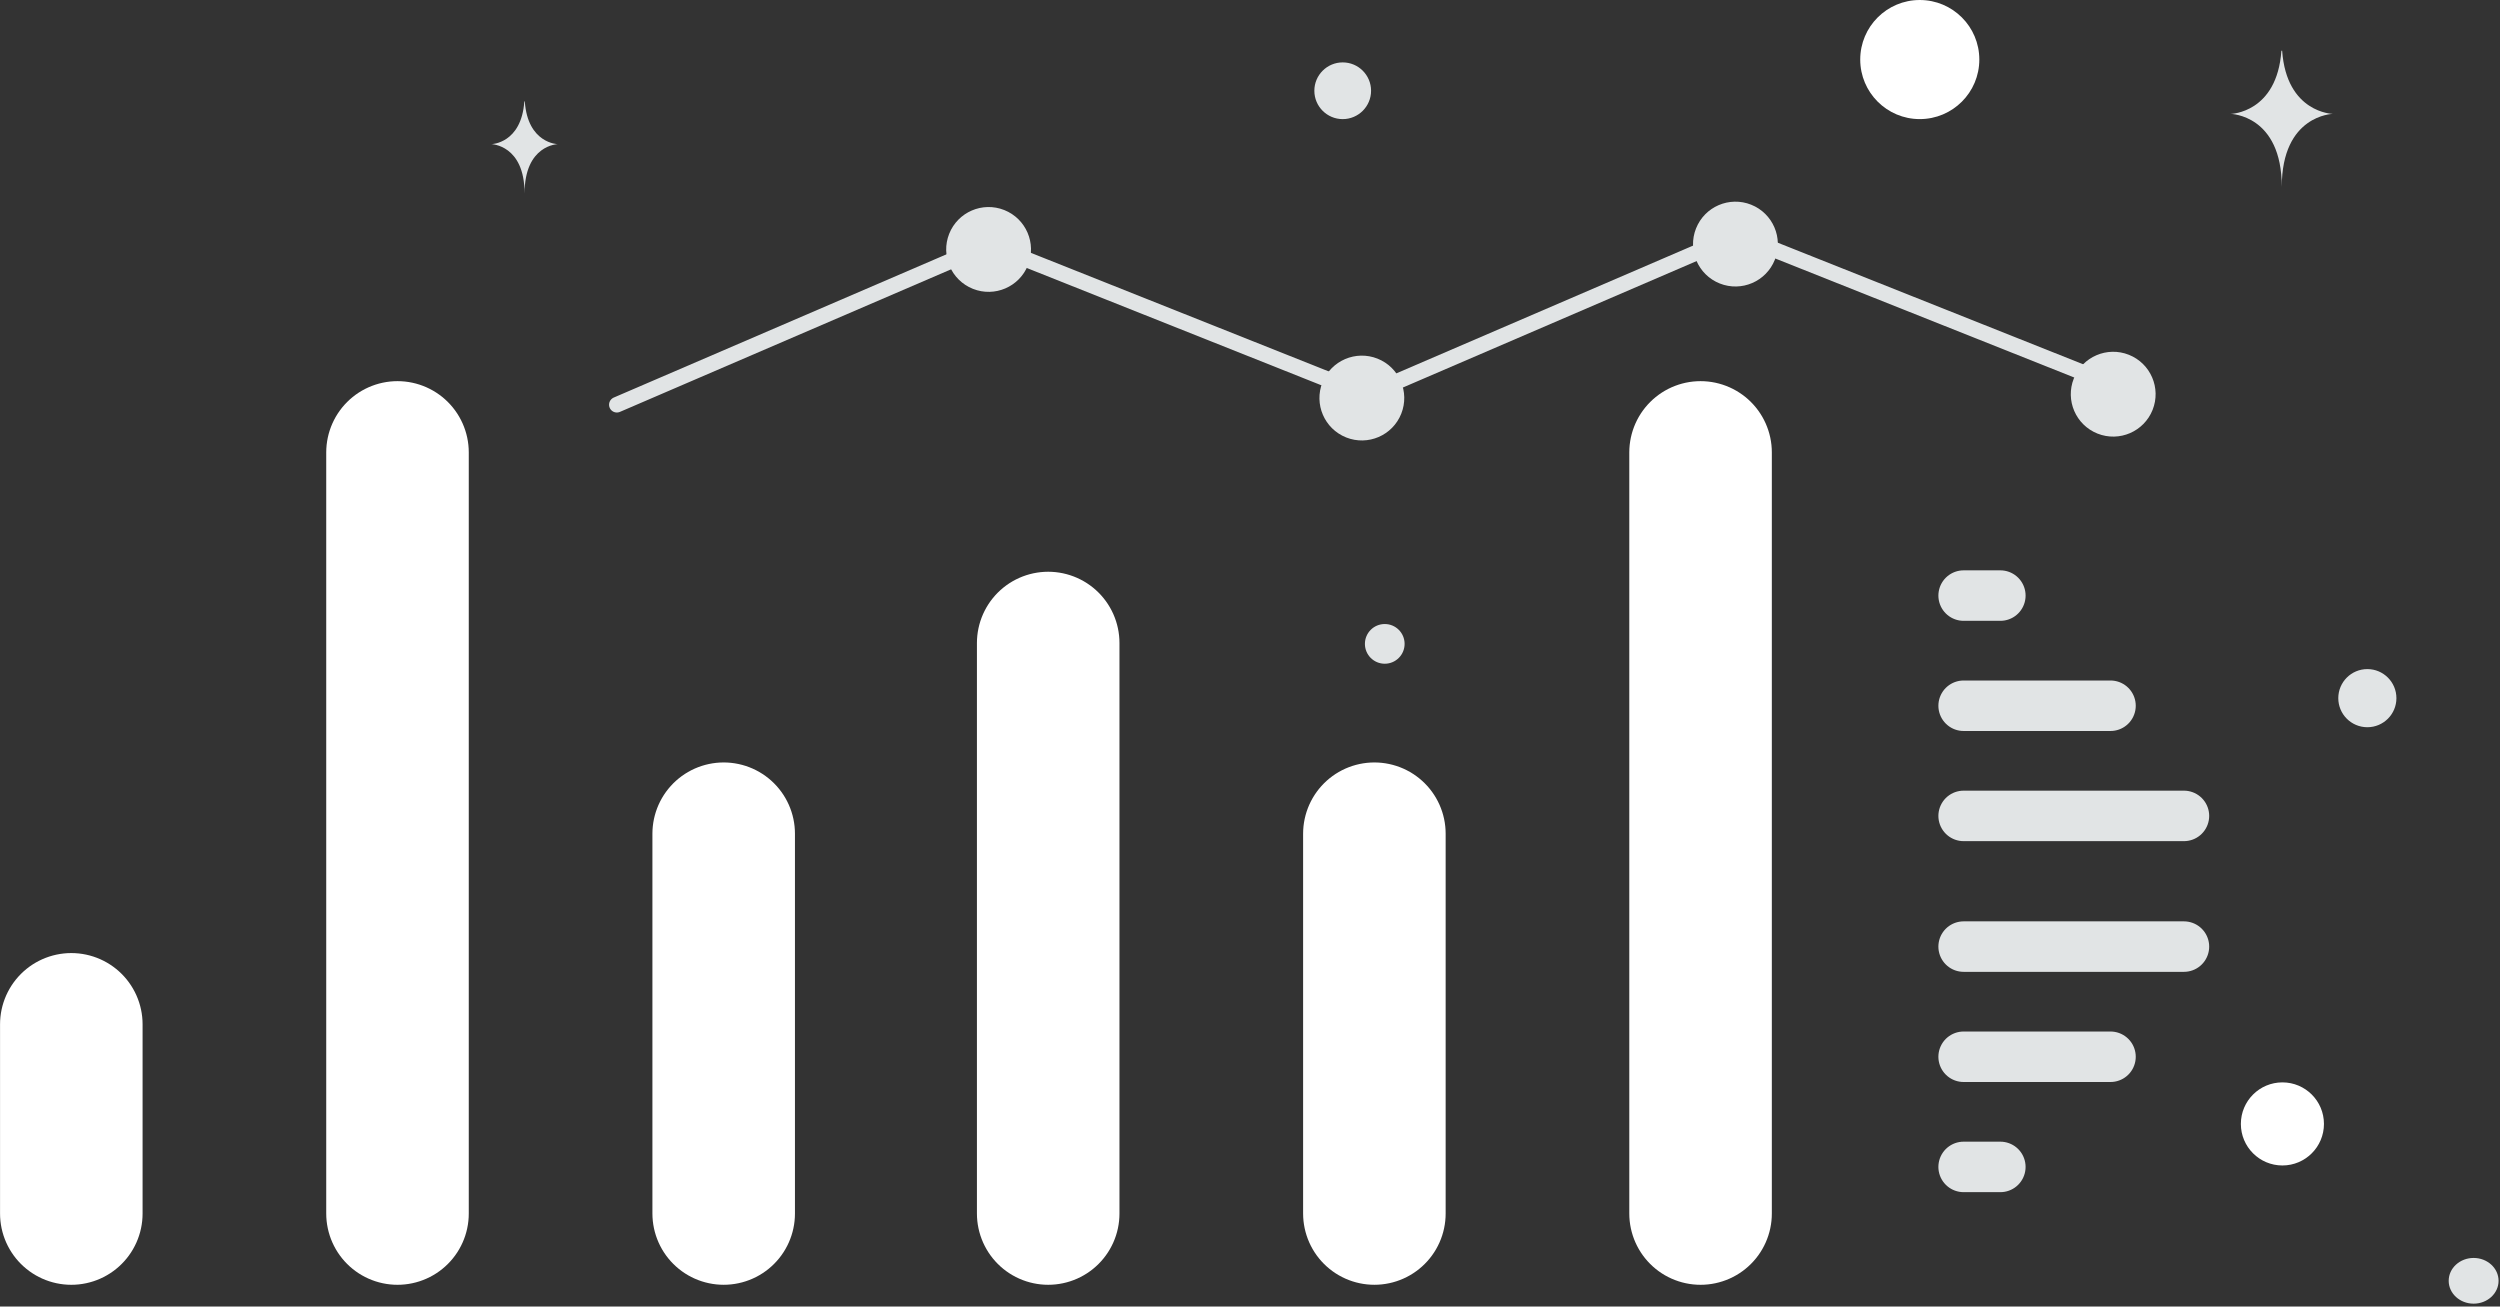 <svg width="641" height="335" viewBox="0 0 641 335" fill="none" xmlns="http://www.w3.org/2000/svg">
<rect x="0" y="0" width="641" height="335" fill="#333333" stroke="none"/>
<path d="M352.391 213.765V311.143M436.024 116V311.147M268.757 164.869V311.145M185.552 213.765V311.143M101.919 116V311.147M18.285 262.64V311.147" stroke="white" stroke-width="36.547" stroke-linecap="round" stroke-linejoin="round"/>
<path d="M559.963 209.197H503.474M559.963 242.708H503.473M503.474 180.953H541.133M503.473 270.953H541.133M503.474 152.708H512.889M503.473 299.197H512.888" stroke="#E1E4E5" stroke-width="12.945" stroke-linecap="round" stroke-linejoin="round"/>
<path d="M541.967 98.676L449.912 62.029C448.504 61.468 447 61.189 445.485 61.21C443.969 61.23 442.473 61.55 441.081 62.149L350.071 101.33M350.059 101.116L258.004 64.468C256.596 63.907 255.092 63.628 253.576 63.649C252.061 63.67 250.564 63.989 249.172 64.589L158.163 103.77" stroke="#E1E4E5" stroke-width="4" stroke-linecap="round" stroke-linejoin="round"/>
<path d="M257.499 53.856C263.078 56.077 265.8 62.4 263.579 67.979C261.358 73.558 255.034 76.281 249.455 74.059C243.876 71.838 241.154 65.515 243.375 59.936C245.596 54.357 251.919 51.635 257.499 53.856Z" fill="#E1E4E5"/>
<path d="M353.2 91.956C358.779 94.177 361.502 100.5 359.28 106.08C357.059 111.659 350.736 114.381 345.157 112.16C339.578 109.939 336.855 103.615 339.077 98.036C341.298 92.457 347.621 89.735 353.2 91.956Z" fill="#E1E4E5"/>
<path d="M448.988 52.481C454.567 54.702 457.289 61.025 455.068 66.604C452.847 72.183 446.524 74.906 440.945 72.685C435.366 70.463 432.643 64.14 434.865 58.561C437.086 52.982 443.409 50.26 448.988 52.481Z" fill="#E1E4E5"/>
<path d="M545.847 90.969C551.426 93.19 554.148 99.513 551.927 105.092C549.706 110.672 543.383 113.394 537.804 111.173C532.225 108.952 529.502 102.628 531.724 97.049C533.945 91.47 540.268 88.748 545.847 90.969Z" fill="#E1E4E5"/>
<path d="M585.21 277.522C579.327 277.522 574.558 282.291 574.558 288.174C574.558 294.057 579.327 298.826 585.21 298.826C591.093 298.826 595.862 294.057 595.862 288.174C595.862 282.291 591.093 277.522 585.21 277.522Z" fill="white"/>
<path d="M492.231 30.537C483.799 30.537 476.963 23.701 476.963 15.269C476.963 6.837 483.799 0.001 492.231 0.001C500.663 0.001 507.499 6.837 507.499 15.269C507.499 23.701 500.663 30.537 492.231 30.537Z" fill="white"/>
<path d="M634.238 334.259C630.707 334.259 627.844 331.635 627.844 328.398C627.844 325.161 630.707 322.537 634.238 322.537C637.769 322.537 640.632 325.161 640.632 328.398C640.632 331.635 637.769 334.259 634.238 334.259Z" fill="#E1E4E5"/>
<path d="M355.052 170.179C352.242 170.179 349.963 167.901 349.963 165.09C349.963 162.279 352.242 160.001 355.052 160.001C357.863 160.001 360.141 162.279 360.141 165.09C360.141 167.901 357.863 170.179 355.052 170.179Z" fill="#E1E4E5"/>
<path d="M344.271 30.541C340.255 30.541 337 27.286 337 23.27C337 19.254 340.255 15.999 344.271 15.999C348.287 15.999 351.542 19.254 351.542 23.27C351.542 27.286 348.287 30.541 344.271 30.541Z" fill="#E1E4E5"/>
<path d="M614.442 179.008C614.442 183.124 611.105 186.461 606.989 186.461C602.873 186.461 599.536 183.124 599.536 179.008C599.536 174.892 602.873 171.555 606.989 171.555C611.105 171.555 614.442 174.892 614.442 179.008Z" fill="#E1E4E5"/>
<path d="M584.952 13H585.142C586.269 28.959 598.137 29.204 598.137 29.204C598.137 29.204 585.05 29.46 585.05 47.899C585.05 29.46 571.963 29.204 571.963 29.204C571.963 29.204 583.826 28.959 584.952 13V13ZM134.437 26H134.56C135.292 36.797 143 36.963 143 36.963C143 36.963 134.5 37.136 134.5 49.611C134.5 37.136 126 36.963 126 36.963C126 36.963 133.705 36.797 134.437 26Z" fill="#E1E4E5"/>
</svg>
